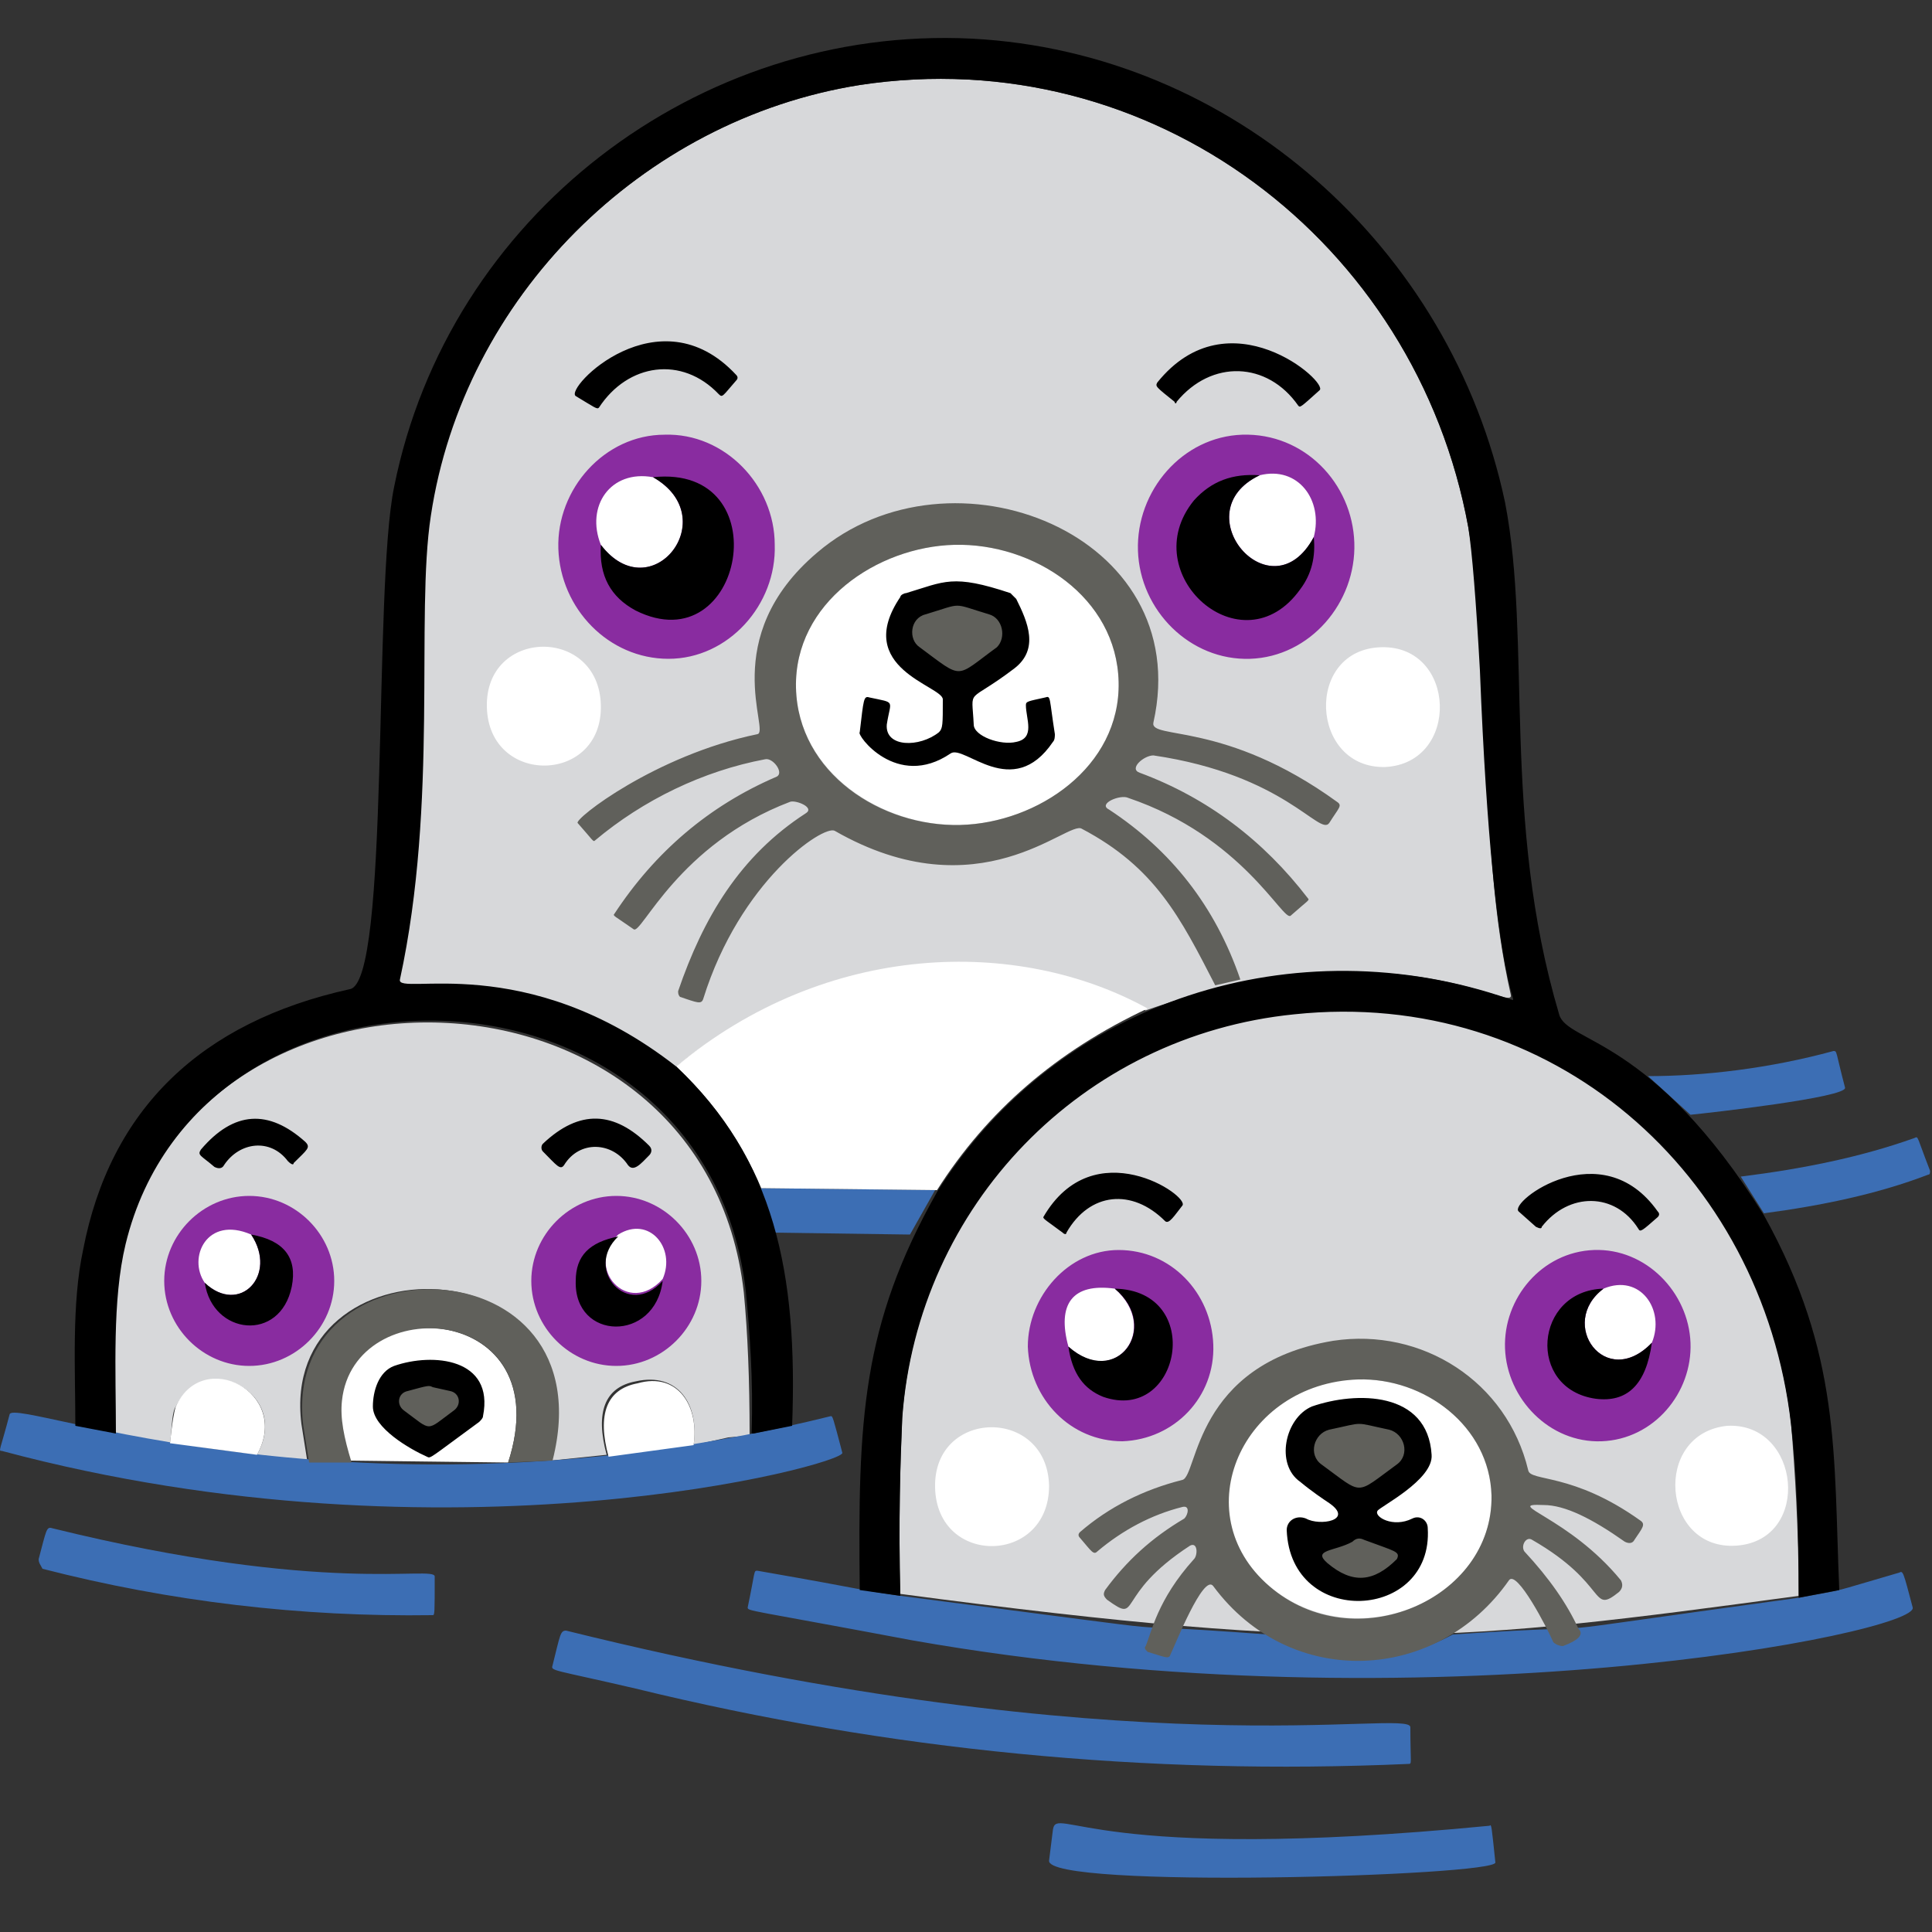 <svg xmlns="http://www.w3.org/2000/svg" viewBox="0 0 100 100">
	<rect x="0" y="0" width="100" height="100" fill="#333333" stroke="none"/>
	<path fill="#d7d8da" d="M78.2 51.5c.2 1-6.1-3.7-18.9.8-7.8-4.2-17.7-2.6-24.4 3-7.8-6.1-14.5-3.6-14.3-4.5 2-9.2.8-18.8 1.6-24C24 15.4 33.2 6.2 44.5 4.4 59.6 2.1 73.3 12.5 76 27.3c1.4 8 .4 16.2 2.2 24.2zm14.9 31.1c-17.7 2.4-23.1 3-46.5-.1-.1-3.8 0-6.9.1-9.2.8-11 9.3-19.8 20.3-20.9 13.3-1.4 24.2 8.2 25.7 21.2.2 2.5.4 5.5.4 9zm-55.4-8.2 1.1-.1c0-2.9-.1-5.3-.3-7.4-2-17.8-28.2-18.6-32.1-2.4-.7 2.9-.5 6.6-.5 9.8l2.9.5c.1-1 .1-1.7.3-2 1.5-3 6-.7 4.2 2.5l2.6.3c-.1-.6-.2-1.3-.3-1.9-1.2-9.7 15.8-9.5 12.9 1.9l2.9-.3c-.6-2.2-.1-3.5 1.5-3.8 2.2-.5 3.3 1.2 3 3.3l1.8-.4z"/>
	<path fill="#892ca0" d="M34.6 34.1c3.1 0 5.6-2.8 5.5-5.9 0-3.1-2.6-5.8-5.7-5.7-3.1 0-5.6 2.8-5.5 5.9s2.6 5.7 5.7 5.7zm30.1 0c3.1-.1 5.5-2.9 5.4-6-.1-3.1-2.6-5.7-5.8-5.6-3.1.1-5.5 2.9-5.4 6 .1 3.1 2.7 5.7 5.8 5.6zM17.3 66.3c0 2.4-2 4.4-4.4 4.4-2.4 0-4.4-2-4.4-4.4s2-4.4 4.4-4.4 4.4 2 4.4 4.4zm19 0c0-2.4-2-4.4-4.4-4.4s-4.4 2-4.4 4.4c0 2.4 2 4.4 4.4 4.4s4.4-2 4.4-4.4zm21.8 8.3c-2.7 0-4.8-2.2-4.9-4.9 0-2.6 2.1-5 4.7-5 2.7 0 4.8 2.2 4.9 4.9s-2 4.9-4.7 5zm24.8 0c2.7-.1 4.7-2.5 4.6-5.1-.1-2.6-2.3-4.9-5-4.8-2.7.1-4.7 2.5-4.6 5.1.1 2.6 2.3 4.9 5 4.8z"/>
	<path fill="#3c6eb4" d="m85.3 55.7 2.2 2c1-.1 8.1-.9 8-1.4-.5-1.9-.4-1.9-.6-1.9-3.3.9-6.7 1.3-9.6 1.3zm4.8 5.2 1.2 1.9c3-.4 5.9-1 8.5-2 .1 0 .1-.1.1-.2-.7-1.8-.6-1.8-.8-1.7-2.8 1-5.8 1.6-9 2zm-50.8.6 9.1.1-1.3 2.3-7.1-.1-.7-2.3zM.5 73.2c-.5 1.9-.6 1.9-.4 1.9 23.2 6.2 43.6.7 43.5.1-.5-1.9-.5-1.9-.6-1.9-24.6 6.1-42.2-1-42.5-.1zm2.2 5.9c14.2 3.5 19.8 1.9 19.8 2.5 0 1.9 0 2-.1 2-6.8.1-13.6-.7-20.2-2.4-.1-.2-.2-.3-.2-.5.4-1.5.4-1.7.7-1.6zm43.9 3.5c-2.7-.4-1.1-.2-7.4-1.3-.2 0-.1 0-.5 1.9 0 .2 0 .1 8.5 1.7 26.6 4.7 52.2-.4 51.8-1.7-.5-1.9-.5-1.9-.7-1.8-3.8 1.1-2.5.8-5.2 1.3-16.8 2.3-7.4 1.2-17.9 1.9-3.2 1.7-6.4 1.7-9.6 0-10.6-.8-.4.4-19-2zm-13.7 4.8c-4.3-1-4.4-.9-4.3-1.2.4-1.6.4-1.8.7-1.8 29.5 7.3 43.7 4 43.7 5 0 1.9.1 1.9-.1 1.9-13.5.6-26.9-.7-40-3.9zm21.6 7.3-.2 1.6c-.2 1.5 23.2.8 23.1.1-.2-1.9-.2-2-.3-1.9-20.6 2-22.4-1.1-22.6.2z"/>
	<path fill="#fff" d="M68 27.8c-2.2 4.1-6.8-1.3-2.8-3.2 2-.5 3.3 1.3 2.8 3.2zm-34.2-3.1c3.7 2.1-.1 6.9-2.7 3.5-.8-2 .5-3.9 2.7-3.5zm24.1 10.6c.1 4.4-4.2 7.3-8.2 7.4s-8.4-2.7-8.5-7.1 4.2-7.3 8.2-7.4c4.1-.1 8.4 2.7 8.5 7.1zm-32.7 1.3c-.1-4.1 5.8-4.2 5.9-.1.1 4.1-5.8 4.2-5.9.1zm46.5 3.1c3.9-.2 3.7-6.3-.2-6.2-4 .1-3.7 6.3.2 6.2zM48.5 61.6c2.6-4.1 6.2-7.2 10.9-9.4-6.7-3.7-16.6-3.5-24.4 3 1.9 1.8 3.4 3.9 4.4 6.3l9.1.1zm-14.2 4.6c-1.8 2-4.1-.6-2.3-2.3 1.6-1 3 .7 2.3 2.3zm-23.7.2c1.8 1.7 3.8-.4 2.4-2.5-2.3-1-3.3 1.2-2.4 2.5zm47.1.3c2.4 2.1 0 5.2-2.4 3-.6-2.2.2-3.3 2.4-3zm27.8 2.8c-2.4 2.5-4.9-1-2.5-2.8 1.9-.8 3.2 1.1 2.5 2.8zm-59.2 6.2-8.2-.1c-.4-1.3-.6-2.3-.5-3.2.6-5.6 11.4-5 8.7 3.3zm-17.5-1 4.5.6c1.8-3.2-2.8-5.6-4.2-2.5-.1.3-.2.9-.3 1.9zm27.1.1-4.4.6c-.6-2.2-.1-3.5 1.5-3.8 2.1-.6 3.2 1.2 2.9 3.2zm41.3 2.6c-.1-3.4-3.2-6.1-7-6-6 .1-9 6.9-4.5 10.7 4.4 3.7 11.6.8 11.5-4.7zM48.4 77c.1 4.1 5.9 4 5.9-.1-.1-4.1-6-4-5.9.1zm41.5 3c-3.9.3-4.4-5.8-.5-6.2 3.8-.2 4.4 5.9.5 6.2z"/>
	<path d="M80.7 52.5c-3-10.1-1.4-19.3-2.8-26.5C75.1 12.8 63.8 2.7 50.3 2c-14.2-.7-27.1 9.2-29.9 23.2-1.1 5.3-.2 25.7-2.3 26-7.7 1.7-12.4 6.2-13.8 13.5-.6 2.8-.4 6.2-.4 9.1l2.1.4c0-3.2-.2-6.9.5-9.8 3.9-16.1 30-15.5 32.1 2.4.2 2.1.4 4.6.3 7.4h.1l2-.4c.3-7.9-.9-13.8-6-18.6-7.8-6.1-14.5-3.6-14.3-4.5 2-9.2.8-18.8 1.6-24C24 15.4 33.2 6.2 44.5 4.4 59.6 2.1 73.3 12.5 76 27.3c.2 1.3.4 3.8.6 7.4.7 17.9 2.3 17.2 1.5 17-11-3.8-23.3 0-29.6 10-3.9 6.9-4.1 11.8-4 20.6l2.1.3c-.1-3.8 0-6.9.1-9.2.8-11 9.3-19.8 20.3-20.9 13.3-1.4 24.2 8.2 25.7 21.2.3 2.5.4 5.5.4 9l2.1-.4c-.3-7 .1-12.2-3.9-19.4-5.8-9.3-10.2-8.9-10.6-10.4zM31 21.1c1.5-2.3 4.3-2.7 6.2-.7.2.2.2.1.9-.7.1-.1.1-.2 0-.3-4-4.3-8.9.7-8.3 1.1 1 .6 1.1.7 1.2.6zm36.2-.1c-1.6-2.3-4.5-2.4-6.3-.2 0 .1-.1.1-.1 0-1-.8-1-.8-.9-1 3.7-4.6 8.9 0 8.4.4-1 .9-1 .9-1.1.8zm-33.4 3.7c3.7 2.1-.1 6.9-2.7 3.5-.1 1.6.5 2.7 1.8 3.4 5.6 2.8 7.5-7.6.9-6.9zm31.4-.1c-4 1.9.6 7.3 2.8 3.2.1 1-.1 1.9-.7 2.7-3 4.2-8.6-.8-5.5-4.6.9-1 2-1.4 3.4-1.3zM49.2 39c.7-.5 3.2 2.5 5.3-.6.1-.1.1-.3.1-.4-.3-1.9-.2-2-.5-1.9-.9.2-1 .2-1 .4 0 .7.5 1.7-.5 1.9-.8.2-2.2-.3-2.2-.9-.1-2-.4-1 2.1-2.9 1.3-1 .7-2.4.1-3.6l-.3-.3c-3-1-3.4-.6-5.4 0-.1 0-.3.1-.3.2-2.5 3.7 2.2 4.6 2.2 5.3 0 1.3 0 1.5-.2 1.7-1 .8-2.8.8-2.7-.4.2-1.3.5-1.1-.9-1.4-.3-.1-.3.1-.5 1.8-.2.1 1.9 3 4.7 1.1zM14.9 60.1c-.9-1.2-2.5-1-3.3.2-.1.2-.3.2-.5.1-.7-.6-.9-.6-.7-.9 1.7-2 3.5-2.1 5.4-.4.3.3.1.4-.6 1.1 0 .1-.1.1-.3-.1zm14.3.2c.8-1.3 2.5-1.2 3.3 0 .3.4.7-.1 1.1-.5.1-.1.2-.3 0-.5-1.8-1.8-3.6-1.9-5.5-.1-.1.1-.1.3 0 .4.7.7.9 1 1.1.7zm31.1 2.9c-1.7-1.7-3.9-1.5-5.1.6 0 .1-.1.1-.2 0-.8-.6-1-.7-1-.8 2.6-4.5 7.6-1.1 7.2-.6-.4.5-.7 1-.9.8zm19.5.3c1.4-1.8 3.8-1.8 5 .1.1.2.2.1 1-.6.1-.1.1-.2 0-.3-2.9-4.1-7.7-.5-7.2 0l.9.8c.2.1.3.1.3 0zm-69.2 2.9c1.8 1.7 3.8-.4 2.4-2.5 1.7.3 2.4 1.2 2.1 2.7-.6 2.9-4.1 2.5-4.5-.2zm23.7-.1c-1.8 2-4.1-.6-2.3-2.3-1.5.3-2.2 1-2.2 2.3-.1 3.1 4.1 3.2 4.5 0zm21 3.4c2.5 2.2 4.8-1 2.4-3 4.7.1 3.4 7-.6 5.6-1-.4-1.6-1.2-1.8-2.6zm30.2-.2c-2.4 2.5-4.9-1-2.5-2.8-3.6.1-4 5.2-.4 5.7 1.6.2 2.6-.7 2.9-2.9zm-66.2 3.3c0-.8.3-1.8 1.1-2.1 2-.7 5.2-.4 4.6 2.6 0 .1-.1.2-.2.3-2.6 1.9-2.5 1.9-2.7 1.8-.9-.4-2.8-1.5-2.8-2.6zm53.8 5.8c-1 .5-2-.1-1.8-.4.1-.2 2.9-1.6 2.8-2.9-.2-3.3-3.9-3.3-6.2-2.5-1.4.6-1.9 3-.6 3.9.6.5 1.2.9 1.5 1.1 1.3.9-.5 1.2-1.2.8-.5-.2-1 .1-1 .6.2 5.1 7.6 4.7 7.3-.1 0-.4-.4-.7-.8-.5z"/>
	<path fill="#60605b" d="m62.9 51 1.3-.3c-1.3-3.8-3.6-6.7-6.8-8.8-.6-.3.6-.8 1-.6 5.9 2 8 6.4 8.4 6.1.9-.8 1-.8.9-.9-2.3-3-5.2-5.2-8.7-6.5-.6-.2.2-.9.7-.9 6.8 1 8.6 4.2 9.1 3.5.5-.8.7-.9.4-1.1-5.8-4.2-9.7-3.2-9.5-4.1 2.2-9.8-10.5-14.7-17.4-8.8-5.2 4.4-2.4 9.3-3.1 9.4-5.3 1.1-9.5 4.4-9.3 4.6.8.9.8 1 .9.9 2.5-2.1 5.6-3.6 8.8-4.2.4-.1 1 .7.6.9-3.5 1.5-6.3 3.9-8.4 7.1-.1.1 0 .1 1 .8.4.3 2.3-4.4 8.1-6.6.3-.1 1.3.3.8.6-3.4 2.2-5.3 5.4-6.6 9.2 0 .1 0 .2.1.3.9.3 1.1.4 1.2.1 1.9-6.1 6.2-9 6.8-8.7 7.5 4.3 12.1-.6 12.8-.1 3.8 2 5.1 4.6 6.9 8.1zm-5-15.7c.1 4.4-4.2 7.3-8.2 7.4-4.1.1-8.4-2.7-8.5-7.1-.1-4.4 4.2-7.3 8.2-7.4 4.1-.1 8.4 2.7 8.5 7.1zm-6.7-3.5c-2-.6-1.3-.6-3.3 0-.8.2-.9 1.3-.3 1.7 2.3 1.7 1.8 1.6 4 0 .5-.5.3-1.5-.4-1.7zM28.6 75.6l-2.3.1c2.7-8.3-8-8.9-8.6-3.2-.1.9.1 1.9.5 3.2H16c-.1-.6-.2-1.3-.3-1.9-1.2-9.8 15.8-9.6 12.9 1.8zm52.3 9.6c.8-.3 1.1-.6.8-.9-.6-1.3-1.5-2.6-2.8-4-.2-.3.1-.8.4-.6 4 2.3 3 3.9 4.5 2.7.2-.2.2-.4.1-.6-2.7-3.3-6.2-4-4-3.9 1.1 0 2.5.7 4.2 1.9.2.1.4.1.5-.1.4-.6.6-.8.3-1-3.5-2.5-5.7-2-5.8-2.6-1.1-4.6-5.5-7.4-10.1-6.7-7.2 1.2-7 7-7.8 7.2-2 .5-3.8 1.4-5.3 2.7-.1.1-.1.2 0 .3.6.7.7.9.9.7 1.3-1.1 2.8-1.9 4.4-2.3.4-.1.3.4.1.6-1.7 1-3 2.2-4.1 3.7-.1.2-.1.3.1.5 1.8 1.3.3-.2 4.3-2.8.4-.2.4.5.2.7-1.9 2.1-2.2 3.8-2.5 4.5-.1.1 0 .2.1.3 1 .3 1.1.4 1.2.1.2-.4 1.7-4.2 2.2-3.5 4 5.4 11.6 5 15.3-.3.4-.6 2 2.5 2.3 3.2.1.1.3.2.5.2zm-3.7-7.8c.1 5.4-7.1 8.5-11.5 4.7s-1.4-10.5 4.6-10.7c3.4-.1 6.8 2.4 6.9 6zm-54.8-5.6.9.2c.5.1.6.7.2 1-1.5 1.1-1.1 1.1-2.6 0-.4-.3-.3-.9.2-1 1.1-.3 1.1-.3 1.3-.2zm49.9 4c.7-.5.4-1.6-.4-1.8-1.9-.4-1.2-.4-3.1 0-.8.2-1.1 1.3-.4 1.8 2.2 1.6 1.7 1.6 3.9 0zm-1.7 3.9c-.2-.1-.4-.1-.6.1-.9.5-2.1.4-1.3 1.1 1.3 1.1 2.4 1 3.6-.2.2-.4-.1-.4-1.7-1z"/>
</svg>